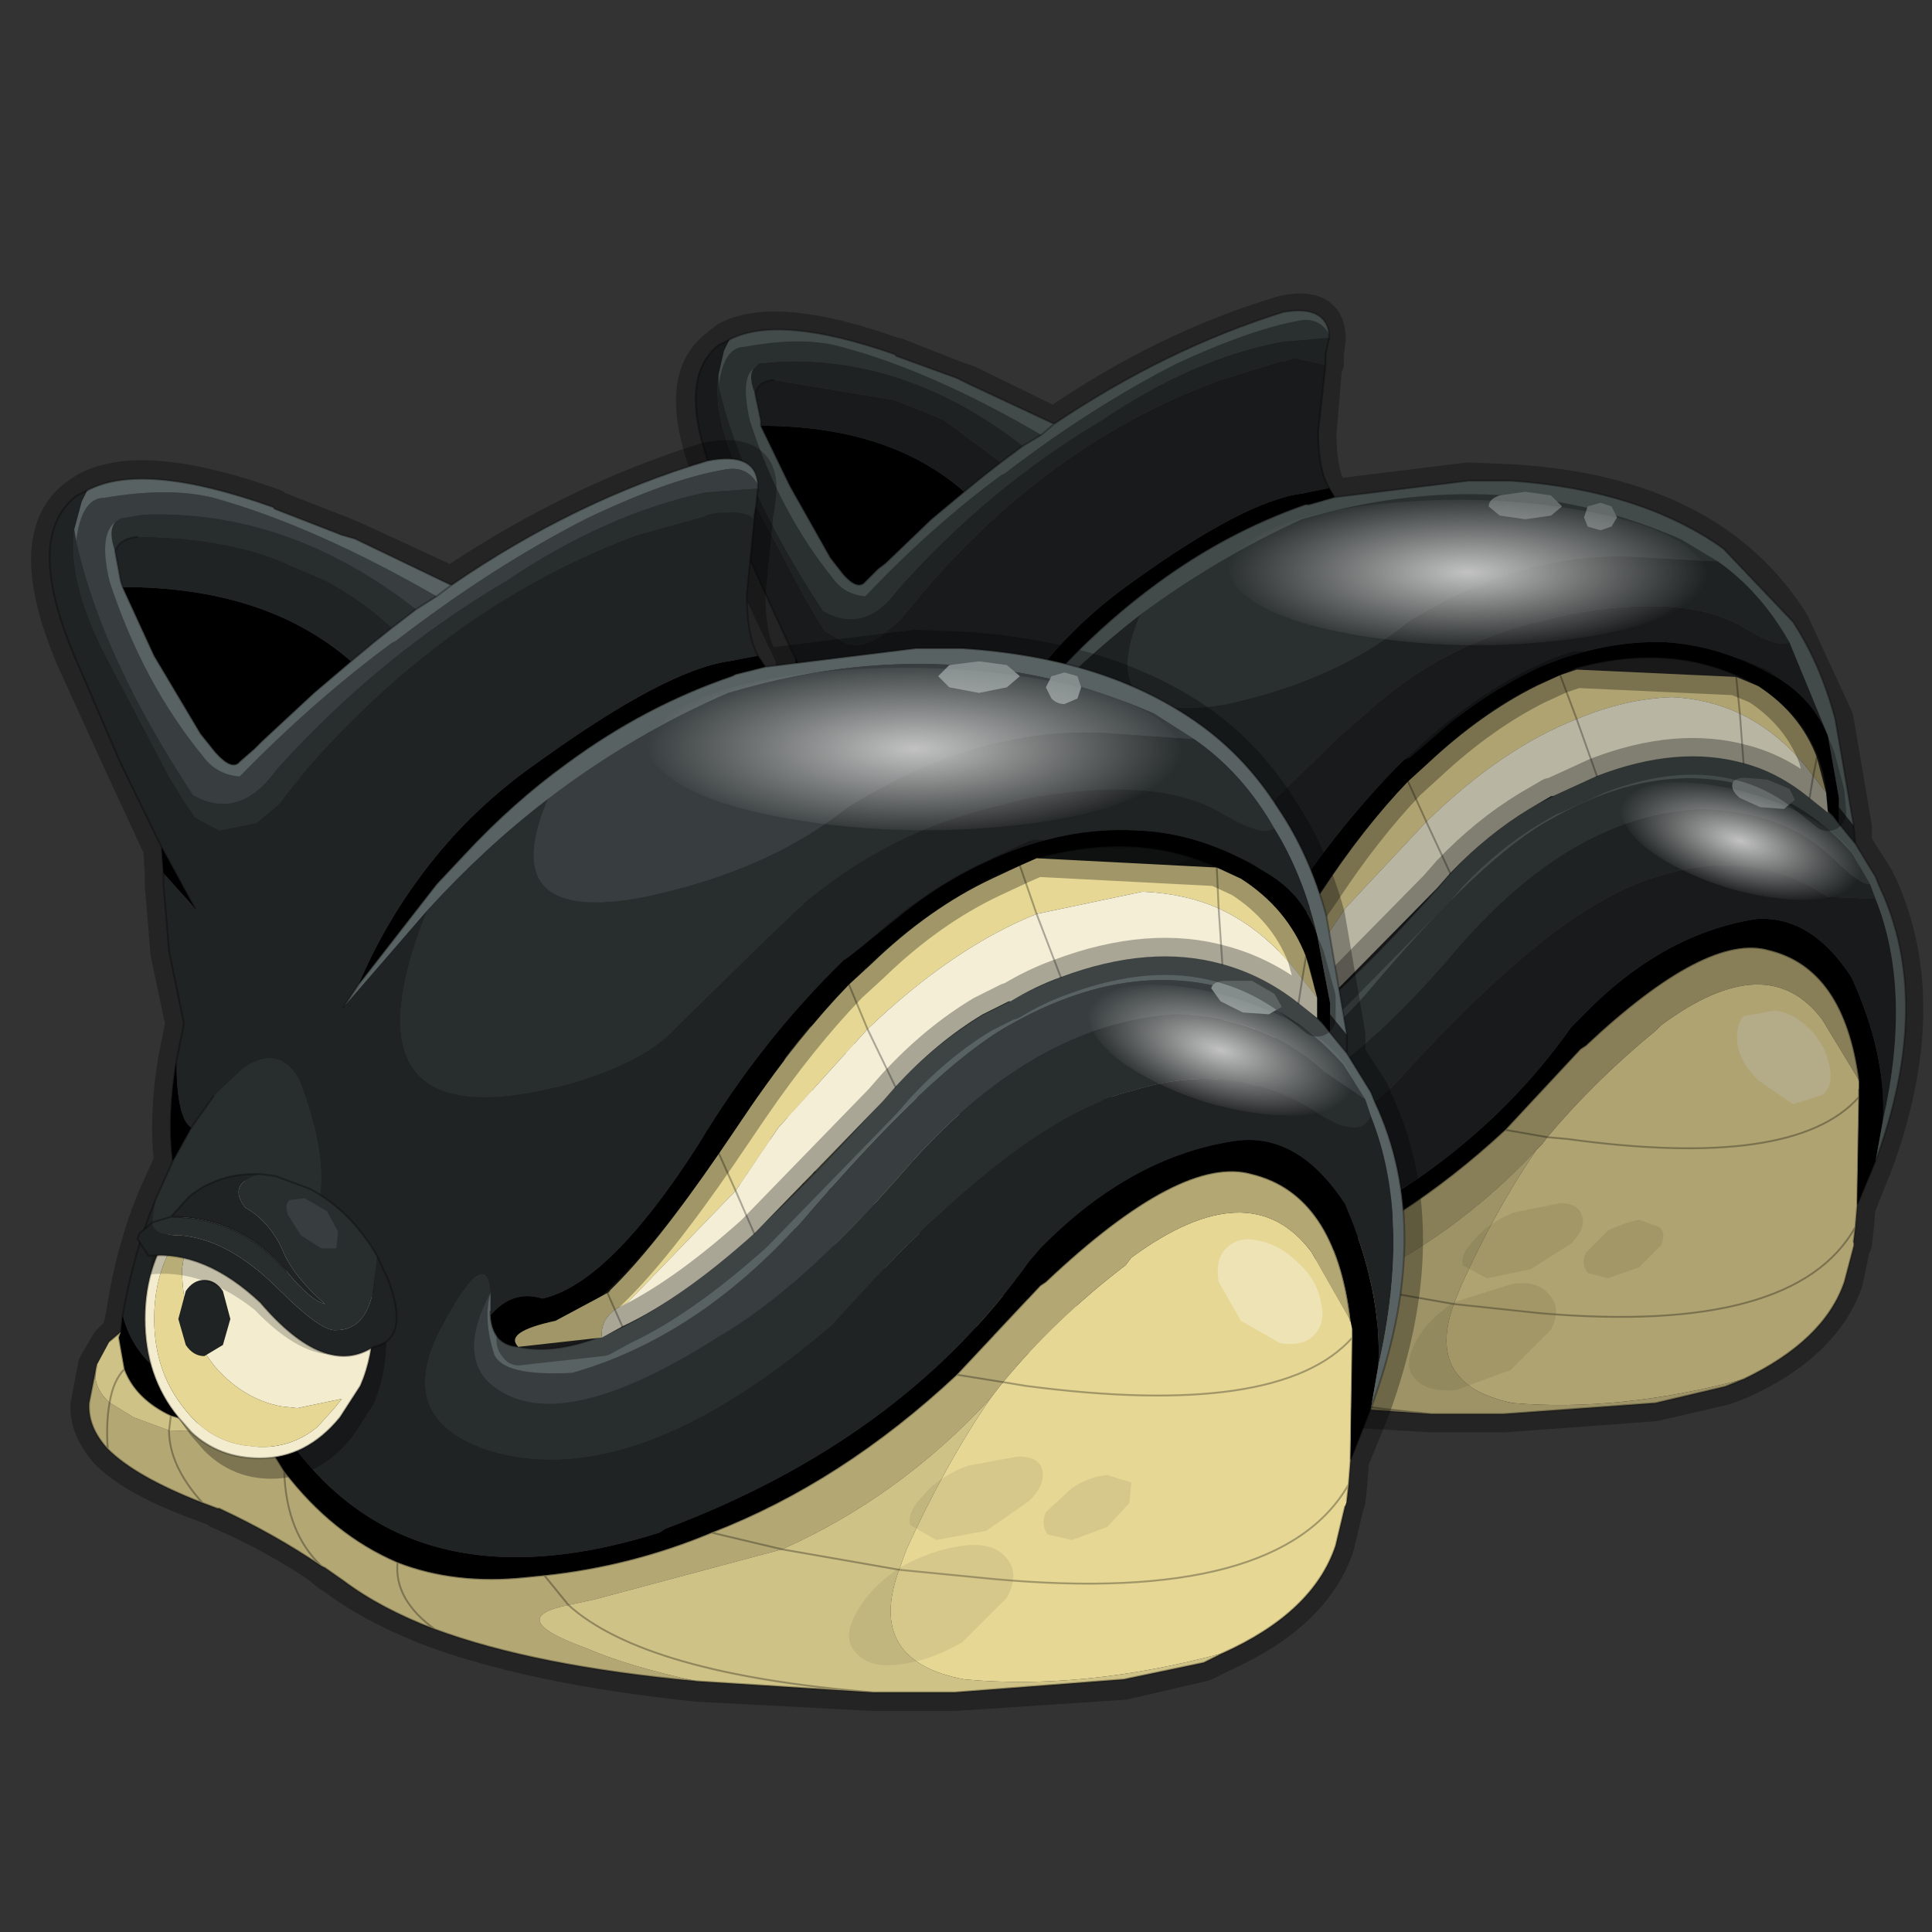 <?xml version="1.0" encoding="UTF-8" standalone="no"?>
<svg xmlns:xlink="http://www.w3.org/1999/xlink" height="520.0px" width="520.0px" xmlns="http://www.w3.org/2000/svg">
  <rect width="100%" height="100%" fill="#333333" stroke="none"/>
  <g transform="matrix(10.0, 0.0, 0.0, 10.0, 0.0, 0.0)">
    <use height="52.0" transform="matrix(1.0, 0.0, 0.0, 1.0, 0.0, 0.0)" width="52.0" xlink:href="#shape0"/>
    <use height="31.05" transform="matrix(0.987, 0.0, 0.0, 0.987, 18.206, 7.906)" width="34.0" xlink:href="#sprite0"/>
    <use height="34.2" transform="matrix(1.0, 0.0, 0.0, 1.0, 0.85, 11.85)" width="37.45" xlink:href="#shape4"/>
    <use height="136.85" transform="matrix(0.097, 0.0, 0.0, 0.032, 17.428, 17.97)" width="148.25" xlink:href="#sprite1"/>
    <use height="136.85" transform="matrix(0.048, 0.013, -0.004, 0.021, 29.564, 25.864)" width="148.25" xlink:href="#sprite1"/>
    <use height="14.5" transform="matrix(1.0, 0.0, 0.0, 1.0, 13.35, 22.3)" width="22.6" xlink:href="#shape5"/>
  </g>
  <defs>
    <g id="shape0" transform="matrix(1.0, 0.0, 0.0, 1.0, 0.0, 0.0)">
      <path d="M52.0 0.0 L52.0 52.0 0.0 52.0 0.0 0.0 52.0 0.0" fill="#33cc33" fill-opacity="0.0" fill-rule="evenodd" stroke="none"/>
    </g>
    <g id="sprite0" transform="matrix(1.0, 0.0, 0.0, 1.0, 0.5, 0.45)">
      <use height="31.05" transform="matrix(1.0, 0.0, 0.0, 1.0, -0.5, -0.45)" width="34.0" xlink:href="#shape1"/>
      <use height="136.85" transform="matrix(0.088, 0.0, 0.0, 0.029, 14.556, 5.167)" width="148.25" xlink:href="#sprite1"/>
      <use height="136.85" transform="matrix(0.044, 0.012, -0.004, 0.019, 25.527, 12.286)" width="148.25" xlink:href="#sprite1"/>
      <use height="13.25" transform="matrix(1.0, 0.0, 0.0, 1.0, 10.85, 9.0)" width="20.55" xlink:href="#shape3"/>
    </g>
    <g id="shape1" transform="matrix(1.0, 0.0, 0.0, 1.0, 0.5, 0.45)">
      <path d="M17.25 0.8 L17.2 1.2 17.2 1.45 17.15 1.55 17.0 3.35 Q17.0 4.35 17.25 4.85 L17.45 5.1 21.1 4.65 22.25 4.7 Q25.8 4.9 28.0 6.5 29.15 7.35 29.9 8.55 L31.1 11.15 31.6 14.1 31.6 14.55 32.2 15.5 32.3 15.7 Q33.75 18.9 32.2 23.2 L31.7 24.45 31.65 25.05 31.6 25.45 31.55 25.55 31.35 26.5 Q30.75 28.15 28.6 29.15 L28.1 29.35 26.15 29.8 22.05 30.1 20.1 30.1 15.8 29.85 Q11.85 29.45 9.4 28.55 8.05 28.05 7.15 27.4 L6.7 27.1 6.6 27.0 Q5.5 26.25 4.15 25.65 L4.1 25.6 3.75 25.5 Q2.1 24.9 1.45 24.2 0.9 23.65 0.95 23.05 L1.15 22.15 Q1.25 21.8 1.5 21.55 L1.75 21.3 1.8 20.9 Q2.05 19.4 2.6 18.05 L3.0 17.15 Q2.9 16.1 3.1 14.7 L3.2 14.25 3.25 13.8 2.95 12.05 2.75 10.45 2.75 10.15 2.7 9.5 2.65 9.35 1.75 7.45 0.6 4.85 Q-0.65 1.95 0.65 1.0 L0.9 0.8 Q2.25 0.1 5.45 1.25 L5.5 1.25 7.15 1.9 7.45 2.0 9.8 3.15 Q12.85 1.05 16.05 0.1 17.2 -0.15 17.25 0.7 L17.25 0.8 M24.05 9.8 Q26.8 9.05 29.0 10.25 30.85 11.4 30.9 13.7 27.9 10.9 23.4 13.25 L23.35 13.25 22.75 13.6 Q21.4 14.4 20.25 15.75 14.4 22.3 11.45 21.7 11.05 21.3 12.35 21.05 13.7 20.95 17.1 15.85 18.5 13.75 20.0 12.35 21.45 11.0 22.95 10.25 23.5 9.95 24.05 9.8" fill="none" stroke="#000000" stroke-linecap="round" stroke-linejoin="round" stroke-opacity="0.302" stroke-width="1.0"/>
      <path d="M4.25 23.7 L4.4 23.7 4.25 23.75 4.25 23.7" fill="#696f79" fill-rule="evenodd" stroke="none"/>
      <path d="M31.7 24.4 L31.65 25.0 31.6 25.4 31.6 25.55 31.35 26.5 Q30.8 28.1 28.6 29.15 25.2 30.05 22.3 29.8 19.9 29.3 20.7 27.1 L20.9 26.6 Q21.85 24.5 22.95 22.9 L23.1 22.75 23.25 22.55 Q24.55 21.0 26.2 19.65 L26.35 19.5 Q29.25 17.35 30.75 19.35 L31.75 21.0 31.75 21.25 31.75 21.45 31.7 24.4 M31.75 21.45 Q30.0 23.45 23.8 22.6 L23.25 22.55 23.8 22.6 Q30.0 23.45 31.75 21.45 M31.65 25.0 Q30.0 27.95 23.05 27.35 L20.7 27.1 23.05 27.35 Q30.0 27.95 31.65 25.0" fill="#afa371" fill-rule="evenodd" stroke="none"/>
      <path d="M17.3 4.85 L17.45 5.1 16.75 5.3 16.65 5.3 Q14.5 6.05 12.6 7.45 11.3 8.4 10.1 9.65 L9.45 10.4 7.55 12.8 Q8.3 11.0 9.6 9.55 10.6 8.35 11.95 7.4 15.0 5.2 16.55 5.0 L17.3 4.85 M32.2 23.2 L31.7 24.4 31.75 21.45 31.75 21.25 31.75 21.0 Q31.35 17.95 29.3 17.45 27.6 16.95 24.3 20.05 L24.15 20.15 22.1 22.35 Q19.3 24.95 16.15 26.2 L12.1 27.25 11.65 27.3 8.5 26.9 Q6.9 26.25 5.75 24.7 L5.15 23.75 4.4 23.7 4.25 23.7 3.0 23.35 Q2.1 22.95 1.85 22.2 L1.75 21.45 1.75 21.3 1.8 20.9 Q2.2 22.5 4.3 22.95 L5.35 23.1 Q8.25 28.25 14.85 26.2 L15.0 26.1 Q20.8 23.95 23.9 19.55 L24.15 19.3 Q26.35 17.0 28.95 16.6 30.45 16.5 31.55 18.2 32.5 20.3 32.4 22.1 L32.2 23.2 M3.0 17.15 Q2.9 16.05 3.1 14.7 3.15 16.1 3.5 16.3 L3.0 17.15 M2.8 10.15 L2.75 9.5 3.55 11.0 2.8 10.15 M7.35 4.95 L6.45 5.7 5.2 6.9 5.0 7.05 4.65 7.4 Q4.45 7.65 4.05 7.2 L3.7 6.75 2.6 4.8 1.8 3.15 Q5.3 3.15 7.35 4.95 M11.45 21.65 Q10.8 21.6 10.75 20.9 11.3 20.25 12.05 20.5 13.65 20.15 15.85 16.7 17.35 14.25 19.35 12.25 L19.5 12.2 20.6 11.25 Q21.75 10.35 22.9 9.8 L23.0 9.75 Q24.75 9.0 26.45 9.05 28.1 9.15 29.65 10.1 30.5 10.65 30.9 11.6 L31.2 13.3 31.2 13.55 31.2 14.0 31.05 13.8 30.9 13.65 Q30.85 11.4 29.0 10.25 26.8 9.0 24.05 9.75 L23.0 10.2 Q21.45 10.95 20.05 12.3 18.5 13.7 17.1 15.8 13.7 20.9 12.35 21.05 11.05 21.3 11.45 21.65" fill="#000000" fill-rule="evenodd" stroke="none"/>
      <path d="M17.2 1.5 L17.0 3.3 Q17.0 4.35 17.3 4.85 L16.55 5.0 Q15.0 5.2 11.95 7.4 10.6 8.35 9.6 9.55 8.3 11.0 7.55 12.8 L7.2 13.4 9.2 11.0 Q6.95 16.85 12.75 15.2 14.6 14.7 15.25 13.9 L17.55 11.65 18.3 11.0 Q20.2 9.25 22.75 8.55 L23.8 8.3 Q27.0 7.7 28.6 8.65 29.6 9.25 29.85 9.05 L30.9 11.6 Q30.5 10.65 29.65 10.1 28.1 9.15 26.45 9.05 24.75 9.0 23.0 9.75 L22.9 9.8 Q21.75 10.35 20.6 11.25 L19.5 12.2 19.35 12.25 Q17.35 14.25 15.85 16.7 13.65 20.15 12.05 20.5 11.3 20.25 10.75 20.9 L10.75 20.8 10.75 20.35 Q10.65 19.15 9.6 21.15 8.35 23.45 10.75 24.2 14.3 25.25 19.05 21.15 21.75 18.15 23.8 16.7 25.25 15.7 26.4 15.4 28.9 14.65 30.9 16.0 L32.2 16.05 Q33.2 18.55 32.4 22.1 32.5 20.3 31.55 18.2 30.45 16.5 28.95 16.6 26.35 17.0 24.15 19.3 L23.9 19.55 Q20.8 23.95 15.0 26.1 L14.85 26.2 Q8.25 28.25 5.35 23.1 L4.3 22.95 Q2.2 22.5 1.8 20.9 2.05 19.35 2.6 18.0 2.1 20.3 4.45 19.8 L5.35 19.6 5.5 19.5 Q7.4 18.6 6.1 15.15 5.6 14.25 4.75 14.85 L4.0 15.55 3.5 16.3 Q3.15 16.1 3.1 14.7 L3.2 14.25 3.3 13.8 2.95 12.05 2.8 10.4 2.8 10.15 3.55 11.0 2.75 9.5 2.65 9.3 1.8 7.45 0.65 4.85 Q-0.6 1.95 0.65 0.95 L0.95 0.8 0.8 1.1 0.65 1.75 Q0.45 3.1 1.55 5.1 L2.95 7.75 3.3 8.35 3.55 8.75 4.15 9.1 Q4.6 9.2 5.05 8.9 L5.6 8.45 6.3 7.6 Q9.8 3.55 14.35 1.9 L15.95 1.4 16.05 1.4 16.35 1.3 17.2 1.5 M31.6 14.05 L31.65 14.55 31.2 14.0 31.2 13.55 31.6 14.05 M2.15 1.9 L5.45 2.45 6.7 2.95 6.8 3.0 8.35 4.15 7.9 4.5 7.35 4.95 Q5.3 3.15 1.8 3.15 L1.8 3.0 1.65 2.3 Q1.7 1.95 2.15 1.9" fill="#181a1b" fill-rule="evenodd" stroke="none"/>
      <path d="M17.3 0.75 L17.2 1.2 17.2 1.4 17.2 1.5 16.35 1.3 16.05 1.4 15.95 1.4 14.35 1.9 Q9.8 3.55 6.3 7.6 L5.6 8.45 5.05 8.9 Q4.6 9.2 4.15 9.1 L3.55 8.75 3.3 8.35 2.95 7.75 1.55 5.1 Q0.45 3.1 0.65 1.75 L0.65 2.05 Q1.3 4.85 3.5 8.2 4.65 8.85 5.55 7.6 8.05 4.8 11.1 3.0 13.6 1.3 16.05 0.85 L17.3 0.75 M2.6 18.0 L3.0 17.15 3.5 16.3 4.0 15.55 4.75 14.85 Q5.6 14.25 6.1 15.15 7.4 18.6 5.5 19.5 L5.35 19.6 4.45 19.8 Q2.1 20.3 2.6 18.0 M1.6 1.6 L1.75 1.45 2.3 1.4 Q5.8 1.25 8.95 3.7 L8.35 4.15 6.8 3.0 6.7 2.95 5.45 2.45 2.15 1.9 Q1.7 1.95 1.65 2.3 1.45 1.8 1.6 1.6 M12.15 8.3 Q10.85 11.35 14.45 10.75 17.5 10.1 19.45 8.5 22.75 6.45 26.05 6.75 L27.9 6.85 Q29.05 7.65 29.85 9.05 29.6 9.25 28.6 8.65 27.0 7.7 23.8 8.3 L22.75 8.55 Q20.2 9.25 18.3 11.0 L17.55 11.65 15.25 13.9 Q14.6 14.7 12.75 15.2 6.95 16.85 9.2 11.0 10.6 9.5 12.15 8.3 M32.05 15.65 L32.2 16.05 30.9 16.0 Q28.9 14.65 26.4 15.4 25.25 15.7 23.8 16.7 21.75 18.15 19.05 21.15 14.3 25.25 10.75 24.2 8.35 23.45 9.6 21.15 10.65 19.15 10.75 20.35 10.0 21.8 10.7 22.5 12.3 23.95 16.25 21.45 18.35 20.3 20.8 17.4 23.95 13.75 27.45 13.6 29.7 13.65 31.05 14.95 31.8 15.7 32.05 15.65" fill="#1e2222" fill-rule="evenodd" stroke="none"/>
      <path d="M17.3 0.65 L17.3 0.75 16.05 0.85 Q13.6 1.3 11.1 3.0 8.05 4.8 5.55 7.6 4.65 8.85 3.5 8.2 1.3 4.85 0.65 2.05 0.8 1.0 1.35 1.0 2.95 0.7 4.0 1.0 6.45 1.65 9.45 3.4 L8.95 3.7 Q5.8 1.25 2.3 1.4 L1.75 1.45 1.6 1.6 Q1.25 1.85 1.5 3.0 2.3 5.5 3.8 7.35 4.1 7.75 4.65 7.8 6.45 5.9 8.35 4.5 L8.45 4.45 Q10.8 2.65 13.15 1.45 15.1 0.55 16.4 0.3 17.0 0.15 17.3 0.65 M27.9 6.85 L26.05 6.75 Q22.75 6.45 19.45 8.5 17.5 10.1 14.45 10.75 10.85 11.35 12.15 8.3 14.25 6.75 16.55 5.7 22.0 4.1 26.9 6.25 L27.9 6.85 M10.75 20.35 Q10.55 21.0 10.85 21.85 11.1 22.4 12.75 22.3 15.8 21.45 18.3 18.65 21.5 14.85 23.4 13.85 26.3 12.2 28.95 13.05 30.4 13.5 31.55 14.8 L32.05 15.65 Q31.8 15.7 31.05 14.95 29.7 13.65 27.45 13.6 23.95 13.75 20.8 17.4 18.35 20.3 16.25 21.45 12.3 23.95 10.7 22.5 10.0 21.8 10.75 20.35" fill="#2a2f2f" fill-rule="evenodd" stroke="none"/>
      <path d="M17.45 5.1 L21.1 4.65 22.25 4.65 Q25.8 4.9 28.05 6.5 L29.95 8.5 Q30.7 9.65 31.1 11.15 L31.6 14.05 31.2 13.55 31.2 13.3 30.9 11.6 29.85 9.05 Q29.05 7.65 27.9 6.85 L26.9 6.25 Q22.0 4.1 16.55 5.7 14.25 6.75 12.15 8.3 10.6 9.5 9.2 11.0 L7.2 13.4 7.55 12.8 9.45 10.4 10.1 9.65 Q11.3 8.4 12.6 7.45 14.5 6.05 16.65 5.3 L16.75 5.3 17.45 5.1 M31.65 14.55 L32.2 15.45 32.3 15.7 Q33.8 18.85 32.2 23.2 L32.4 22.1 Q33.2 18.55 32.2 16.05 L32.05 15.65 31.55 14.8 Q30.4 13.5 28.95 13.05 26.3 12.2 23.4 13.85 21.5 14.85 18.3 18.65 15.8 21.45 12.75 22.3 11.1 22.4 10.85 21.85 10.55 21.0 10.75 20.35 L10.75 20.8 10.75 20.9 Q10.8 21.6 11.45 21.65 14.45 22.3 20.3 15.7 21.4 14.35 22.75 13.55 L23.4 13.25 23.4 13.2 Q27.9 10.85 30.9 13.65 L31.05 13.8 31.2 14.0 31.65 14.55 M0.95 0.8 Q2.3 0.1 5.45 1.2 L5.5 1.25 7.15 1.85 7.45 2.0 9.8 3.1 Q12.85 1.05 16.05 0.05 17.2 -0.15 17.3 0.65 17.0 0.15 16.4 0.3 15.1 0.55 13.15 1.45 10.8 2.65 8.45 4.45 L8.35 4.5 Q6.45 5.9 4.65 7.8 4.1 7.75 3.8 7.35 2.3 5.5 1.5 3.0 1.25 1.85 1.6 1.6 1.45 1.8 1.65 2.3 L1.8 3.0 1.8 3.15 2.6 4.8 3.7 6.75 4.05 7.2 Q4.45 7.65 4.65 7.4 L5.0 7.05 5.2 6.9 6.45 5.7 7.35 4.95 7.9 4.5 8.35 4.15 8.95 3.7 9.45 3.4 Q6.45 1.65 4.0 1.0 2.95 0.7 1.35 1.0 0.8 1.0 0.65 2.05 L0.65 1.75 0.8 1.1 0.95 0.8 M9.8 3.1 L9.45 3.4 9.8 3.1" fill="#434a4a" fill-rule="evenodd" stroke="none"/>
      <path d="M15.8 29.8 Q11.85 29.45 9.4 28.55 8.1 28.05 7.2 27.4 L6.7 27.05 6.65 27.0 Q5.5 26.25 4.15 25.6 L4.1 25.6 3.75 25.5 Q2.1 24.85 1.45 24.15 0.95 23.6 0.95 23.05 L1.2 22.1 Q1.05 22.6 1.5 23.05 L2.05 23.4 2.95 23.7 4.25 23.75 4.4 23.7 5.15 23.75 5.75 24.7 Q6.9 26.25 8.5 26.9 L11.65 27.3 12.1 27.25 16.15 26.2 Q19.3 24.95 22.1 22.35 L24.15 20.15 24.3 20.05 Q27.6 16.95 29.3 17.45 31.35 17.95 31.75 21.0 L30.75 19.35 Q29.25 17.35 26.35 19.5 L26.2 19.65 Q24.55 21.0 23.25 22.55 L23.1 22.75 22.95 22.9 Q20.7 25.3 17.85 26.6 15.75 27.5 13.3 27.8 L12.65 27.95 12.1 27.25 12.65 27.95 Q11.1 28.25 13.1 29.0 L15.8 29.8 M23.25 22.55 L22.1 22.35 23.25 22.55 M3.75 25.5 Q2.95 24.55 2.95 23.7 2.95 24.55 3.75 25.5 M1.45 24.15 Q1.4 23.5 1.5 23.05 1.4 23.5 1.45 24.15 M9.4 28.55 Q8.4 27.8 8.5 26.9 8.4 27.8 9.4 28.55 M6.65 27.0 Q5.8 26.2 5.75 24.7 5.8 26.2 6.65 27.0 M16.15 26.2 L17.85 26.6 16.15 26.2" fill="#887f58" fill-rule="evenodd" stroke="none"/>
      <path d="M28.6 29.15 L28.1 29.35 26.2 29.8 22.05 30.1 20.1 30.1 15.8 29.8 13.1 29.0 Q11.1 28.25 12.65 27.95 L13.3 27.8 Q15.75 27.5 17.85 26.6 L20.7 27.1 17.85 26.6 Q20.7 25.3 22.95 22.9 21.85 24.5 20.9 26.6 L20.7 27.1 Q19.9 29.3 22.3 29.8 25.2 30.05 28.6 29.15 M1.2 22.1 L1.5 21.55 1.75 21.3 1.75 21.45 1.85 22.2 Q2.1 22.95 3.0 23.35 L2.95 23.7 3.0 23.35 4.25 23.7 4.25 23.75 2.95 23.7 2.05 23.4 1.5 23.05 Q1.6 22.5 1.85 22.2 1.6 22.5 1.5 23.05 1.05 22.6 1.2 22.1 M20.1 30.1 Q14.55 29.6 12.65 27.95 14.55 29.6 20.1 30.1" fill="#9d9366" fill-rule="evenodd" stroke="none"/>
      <path d="M17.3 0.65 L17.3 0.75 17.2 1.2 17.2 1.4 17.2 1.5 17.0 3.3 Q17.0 4.35 17.3 4.85 L17.45 5.1 21.1 4.65 22.25 4.65 Q25.8 4.9 28.05 6.5 L29.95 8.5 Q30.7 9.65 31.1 11.15 L31.6 14.05 31.65 14.55 32.2 15.45 32.3 15.7 Q33.8 18.85 32.2 23.2 L31.7 24.4 31.65 25.0 31.6 25.4 M31.6 25.55 L31.35 26.5 Q30.8 28.1 28.6 29.15 L28.1 29.35 26.2 29.8 22.05 30.1 20.1 30.1 15.8 29.8 Q11.85 29.45 9.4 28.55 8.1 28.05 7.2 27.4 L6.7 27.05 6.65 27.0 Q5.5 26.25 4.15 25.6 L4.1 25.6 3.75 25.5 Q2.1 24.85 1.45 24.15 0.95 23.6 0.95 23.05 L1.2 22.1 M1.5 21.55 L1.75 21.3 1.8 20.9 Q2.05 19.35 2.6 18.0 L3.0 17.15 Q2.9 16.05 3.1 14.7 L3.2 14.25 3.3 13.8 2.95 12.05 2.8 10.4 2.8 10.15 2.75 9.5 2.65 9.3 1.8 7.45 0.65 4.85 Q-0.6 1.95 0.65 0.95 L0.95 0.8 Q2.3 0.1 5.45 1.2 L5.5 1.25 7.15 1.85 7.45 2.0 9.8 3.1 Q12.85 1.05 16.05 0.05 17.2 -0.15 17.3 0.65 M8.95 3.7 L9.45 3.4 9.8 3.1 M8.35 4.15 L8.95 3.7 M7.35 4.95 L7.9 4.5 8.35 4.15 M1.8 3.15 L2.6 4.8 3.7 6.75 4.05 7.2 Q4.45 7.65 4.65 7.4 L5.0 7.05 5.2 6.9 6.45 5.7 7.35 4.95 M1.8 3.15 L1.8 3.0 1.65 2.3 Q1.7 1.95 2.15 1.9 M7.2 13.4 L7.55 12.8 9.45 10.4 10.1 9.65 Q11.3 8.4 12.6 7.45 14.5 6.05 16.65 5.3 L16.75 5.3 17.45 5.1 M30.9 13.65 Q27.9 10.85 23.4 13.2 L23.4 13.25 22.75 13.55 Q21.4 14.35 20.3 15.7 14.45 22.3 11.45 21.65 10.8 21.6 10.75 20.9 L10.75 20.8 M11.45 21.65 Q11.05 21.3 12.35 21.05 13.7 20.9 17.1 15.8 18.5 13.7 20.05 12.3 21.45 10.95 23.0 10.2 L24.05 9.75 Q26.8 9.0 29.0 10.25 30.85 11.4 30.9 13.65 L31.05 13.8 31.2 14.0 31.65 14.55 M2.75 9.5 L3.55 11.0 M3.5 16.3 L4.0 15.55 M3.0 17.15 L3.5 16.3 M4.4 23.7 L4.25 23.7 3.0 23.35 Q2.1 22.95 1.85 22.2 1.6 22.5 1.5 23.05 1.4 23.5 1.45 24.15 M4.4 23.7 L5.15 23.75 5.75 24.7 Q6.9 26.25 8.5 26.9 L11.65 27.3 12.1 27.25 16.15 26.2 Q19.3 24.95 22.1 22.35 L24.15 20.15 24.3 20.05 Q27.6 16.95 29.3 17.45 31.35 17.95 31.75 21.0 M31.75 21.25 L31.75 21.45 31.7 24.4 M1.85 22.2 L1.75 21.45 1.75 21.3 M2.95 23.7 L3.0 23.35 M2.95 23.7 Q2.95 24.55 3.75 25.5 M22.1 22.35 L23.25 22.55 23.8 22.6 Q30.0 23.45 31.75 21.45 M20.7 27.1 L23.05 27.35 Q30.0 27.95 31.65 25.0 M12.65 27.95 Q14.55 29.6 20.1 30.1 M12.1 27.25 L12.65 27.95 M8.5 26.9 Q8.4 27.8 9.4 28.55 M20.7 27.1 L17.85 26.6 16.15 26.2 M5.75 24.7 Q5.8 26.2 6.65 27.0" fill="none" stroke="#000000" stroke-linecap="round" stroke-linejoin="round" stroke-opacity="0.302" stroke-width="0.05"/>
      <path d="M23.35 5.6 L22.65 5.7 21.95 5.6 21.65 5.35 Q21.65 5.15 21.95 5.05 L22.65 4.95 23.35 5.05 23.65 5.35 23.35 5.6" fill="#646a6a" fill-rule="evenodd" stroke="none"/>
      <path d="M25.0 5.9 L24.7 6.0 24.35 5.9 24.25 5.65 24.35 5.35 24.7 5.25 25.0 5.35 25.15 5.65 25.0 5.9" fill="#646a6a" fill-rule="evenodd" stroke="none"/>
      <path d="M29.7 13.6 L29.05 13.55 28.5 13.3 Q28.25 13.1 28.3 12.9 28.35 12.75 28.65 12.75 L29.25 12.8 29.85 13.05 30.0 13.35 29.7 13.6" fill="#646a6a" fill-rule="evenodd" stroke="none"/>
      <path d="M7.4 23.85 Q6.6 24.9 5.45 24.9 4.45 24.9 3.8 24.2 L3.45 23.85 Q2.65 22.9 2.65 21.45 2.65 20.05 3.45 19.05 L3.95 18.6 Q4.55 18.05 5.45 18.05 L5.9 18.1 Q6.75 18.25 7.4 19.05 8.25 20.05 8.25 21.45 L7.9 23.1 7.4 23.85" fill="#000000" fill-opacity="0.302" fill-rule="evenodd" stroke="none"/>
      <path d="M5.2 18.45 Q4.8 18.7 4.75 19.25 4.65 19.8 5.0 20.35 L5.85 21.1 6.55 21.15 6.75 21.1 Q7.15 20.9 7.2 20.35 7.25 19.75 6.9 19.2 6.6 18.65 6.1 18.45 L5.95 18.4 5.2 18.45 M5.6 17.65 Q6.5 17.8 7.15 18.6 7.95 19.6 7.95 21.0 L7.65 22.65 7.15 23.4 Q6.3 24.4 5.15 24.4 4.15 24.4 3.5 23.75 L3.2 23.4 Q2.4 22.4 2.4 21.0 2.4 19.6 3.2 18.6 L3.65 18.15 Q4.3 17.6 5.15 17.6 L5.6 17.65 M3.45 18.6 L3.35 18.75 Q3.05 19.1 2.9 19.5 2.6 20.15 2.6 21.0 2.6 22.25 3.35 23.2 3.95 23.95 4.75 24.1 L5.15 24.15 Q5.95 24.15 6.55 23.65 L7.0 23.2 7.15 22.95 6.1 23.2 5.65 23.15 Q4.75 22.95 4.1 22.15 3.3 21.15 3.3 19.75 3.3 19.15 3.45 18.6" fill="#b9b39d" fill-rule="evenodd" stroke="none"/>
      <path d="M3.45 18.6 Q3.3 19.15 3.3 19.75 3.3 21.15 4.1 22.15 4.75 22.95 5.65 23.15 L6.1 23.2 7.15 22.95 7.0 23.2 6.55 23.65 Q5.95 24.15 5.15 24.15 L4.75 24.1 Q3.95 23.95 3.35 23.2 2.6 22.25 2.6 21.0 2.6 20.15 2.9 19.5 3.05 19.1 3.35 18.75 L3.45 18.6" fill="#afa371" fill-rule="evenodd" stroke="none"/>
      <path d="M5.2 18.45 L5.95 18.4 6.1 18.45 Q6.6 18.65 6.9 19.2 7.25 19.75 7.2 20.35 7.15 20.9 6.75 21.1 L6.55 21.15 5.85 21.1 5.0 20.35 Q4.65 19.8 4.75 19.25 4.8 18.7 5.2 18.45" fill="#bfbdb7" fill-rule="evenodd" stroke="none"/>
      <path d="M5.6 17.65 Q6.5 17.8 7.15 18.6 7.95 19.6 7.95 21.0 L7.65 22.65 7.15 23.4 Q6.3 24.4 5.15 24.4 4.15 24.4 3.5 23.75 L3.2 23.4 Q2.4 22.4 2.4 21.0 2.4 19.6 3.2 18.6 L3.65 18.15 Q4.3 17.6 5.15 17.6 L5.6 17.65 Z" fill="none" stroke="#000000" stroke-linecap="round" stroke-linejoin="round" stroke-opacity="0.302" stroke-width="0.05"/>
      <path d="M4.2 21.6 L3.75 21.9 3.3 21.6 3.1 20.95 3.3 20.35 Q3.5 20.05 3.75 20.05 4.0 20.05 4.2 20.35 L4.4 20.95 4.2 21.6" fill="#181a1b" fill-rule="evenodd" stroke="none"/>
      <path d="M8.15 19.85 L8.35 20.75 Q8.35 21.35 7.8 21.55 L7.1 21.85 Q6.2 21.95 5.0 20.8 3.8 19.75 2.5 19.9 2.5 19.3 3.05 18.75 L3.35 18.4 Q4.0 17.75 4.9 17.65 L5.05 17.65 5.4 17.65 6.25 17.9 Q7.3 18.3 7.85 19.3 L8.15 19.85" fill="#000000" fill-opacity="0.2" fill-rule="evenodd" stroke="none"/>
      <path d="M8.0 19.85 L8.0 19.45 8.3 20.05 Q8.85 21.5 7.95 21.7 6.8 22.45 5.15 20.6 3.8 19.35 2.45 19.5 L2.2 19.05 2.25 18.9 2.55 18.65 Q2.55 18.95 3.2 19.0 4.4 19.05 5.6 20.3 6.7 21.3 7.05 21.3 7.75 21.3 7.95 20.3 L7.95 20.45 8.0 19.85 M5.2 17.45 Q4.35 17.7 4.8 18.3 5.45 18.65 5.75 19.4 L6.8 20.65 5.8 19.85 Q4.65 18.55 3.0 18.55 L3.45 18.05 Q4.15 17.45 5.05 17.45 L5.2 17.45" fill="#181a1b" fill-rule="evenodd" stroke="none"/>
      <path d="M8.0 19.45 L8.0 19.85 7.95 20.3 Q7.75 21.3 7.05 21.3 6.7 21.3 5.6 20.3 4.4 19.05 3.2 19.0 2.55 18.95 2.55 18.65 L3.0 18.55 Q4.65 18.55 5.8 19.85 L6.8 20.65 5.75 19.4 Q5.45 18.65 4.8 18.3 4.35 17.7 5.2 17.45 L5.55 17.5 6.4 17.85 Q7.4 18.4 8.0 19.45" fill="#1e2222" fill-rule="evenodd" stroke="none"/>
      <path d="M2.55 18.65 L2.25 18.9 2.2 19.05 2.45 19.5 Q3.8 19.35 5.15 20.6 6.8 22.45 7.95 21.7 8.85 21.5 8.3 20.05 L8.0 19.45 Q7.4 18.4 6.4 17.85 L5.55 17.5 5.2 17.45 M5.8 19.85 Q4.65 18.55 3.0 18.55 L2.55 18.65 M3.0 18.55 L3.45 18.05 Q4.15 17.45 5.05 17.45 L5.2 17.45" fill="none" stroke="#000000" stroke-linecap="round" stroke-linejoin="round" stroke-opacity="0.302" stroke-width="0.05"/>
      <path d="M6.65 19.25 L6.15 18.95 5.85 18.4 Q5.75 18.2 5.9 18.05 L6.25 18.0 Q6.5 18.1 6.75 18.35 L7.05 18.85 7.05 19.2 6.65 19.25" fill="#2a2f2f" fill-rule="evenodd" stroke="none"/>
      <path d="M24.05 11.15 L23.6 9.95 24.05 11.15 Q22.0 11.95 19.95 13.95 L19.45 12.85 19.95 13.95 17.75 16.3 16.7 17.85 16.3 17.0 16.7 17.85 14.1 20.6 13.8 20.8 13.55 20.35 13.8 20.8 Q13.4 21.05 13.45 21.45 L11.45 21.7 Q11.05 21.3 12.35 21.05 12.8 21.0 13.55 20.35 L13.6 20.3 16.3 17.0 17.1 15.85 Q18.25 14.1 19.45 12.85 L20.0 12.35 Q21.45 11.0 22.95 10.25 L23.6 9.95 24.05 9.8 28.4 10.0 28.5 11.0 28.4 10.0 29.0 10.25 Q30.15 11.0 30.6 12.2 L30.5 12.7 30.6 12.2 30.85 13.15 30.5 12.7 Q29.65 11.55 28.5 11.0 27.65 10.6 26.65 10.55 25.35 10.6 24.05 11.15" fill="#afa371" fill-rule="evenodd" stroke="none"/>
      <path d="M24.05 11.15 Q25.35 10.6 26.65 10.55 27.65 10.6 28.5 11.0 L28.6 12.35 28.5 11.0 Q29.65 11.55 30.5 12.7 L30.4 13.3 30.5 12.7 30.85 13.15 30.9 13.7 30.4 13.3 Q29.55 12.6 28.6 12.35 26.8 11.85 24.6 12.7 L23.4 13.25 23.35 13.25 22.75 13.6 Q21.6 14.3 20.6 15.35 L20.25 15.75 17.15 18.9 13.95 21.2 13.45 21.45 Q13.4 21.05 13.8 20.8 L14.1 20.6 16.7 17.85 17.75 16.3 19.95 13.95 Q22.0 11.95 24.05 11.15 L24.6 12.7 24.05 11.15 M20.6 15.35 L19.95 13.95 20.6 15.35 M17.15 18.9 L16.7 17.85 17.15 18.9 M13.95 21.2 L13.8 20.8 13.95 21.2" fill="#b9b5a3" fill-rule="evenodd" stroke="none"/>
      <path d="M23.6 9.95 L24.05 11.15 24.6 12.7 M28.5 11.0 L28.4 10.0 M19.45 12.85 L19.95 13.95 20.6 15.35 M28.6 12.35 L28.5 11.0 M30.5 12.7 L30.6 12.2 M30.4 13.3 L30.5 12.7 M13.55 20.35 L13.6 20.3 M16.3 17.0 L16.7 17.85 17.15 18.9 M13.55 20.35 L13.8 20.8 13.95 21.2" fill="none" stroke="#000000" stroke-linecap="round" stroke-linejoin="round" stroke-opacity="0.302" stroke-width="0.05"/>
      <path d="M30.95 20.65 Q31.05 21.15 30.75 21.4 L29.95 21.65 29.0 21.0 Q28.55 20.55 28.45 20.1 28.35 19.55 28.6 19.25 L29.45 19.1 Q29.95 19.15 30.4 19.6 30.85 20.05 30.95 20.65" fill="#c2c2c2" fill-opacity="0.302" fill-rule="evenodd" stroke="none"/>
      <path d="M26.35 25.5 L25.75 26.1 24.9 26.4 24.35 26.25 Q24.15 26.0 24.3 25.7 L24.9 25.1 Q25.3 24.9 25.75 24.8 L26.3 25.0 Q26.5 25.15 26.35 25.5 M23.9 25.45 L22.8 26.15 21.6 26.4 20.95 26.05 Q20.85 25.75 21.3 25.3 21.7 24.85 22.35 24.6 L23.6 24.35 Q24.1 24.35 24.2 24.7 24.3 25.05 23.9 25.45 M23.35 27.8 L22.25 28.9 20.75 29.45 Q19.95 29.5 19.65 29.15 19.3 28.8 19.65 28.15 19.95 27.55 20.7 27.05 L22.3 26.55 Q23.0 26.45 23.3 26.85 23.65 27.2 23.35 27.8" fill="#555133" fill-opacity="0.133" fill-rule="evenodd" stroke="none"/>
    </g>
    <g id="sprite1" transform="matrix(1.0, 0.0, 0.0, 1.0, 73.5, 65.0)">
      <use height="136.85" transform="matrix(1.0, 0.0, 0.0, 1.0, -73.5, -65.0)" width="148.25" xlink:href="#shape2"/>
    </g>
    <g id="shape2" transform="matrix(1.0, 0.0, 0.0, 1.0, 73.5, 65.0)">
      <path d="M36.65 -54.65 Q60.05 -42.0 69.75 -17.95 80.55 8.9 68.0 34.1 55.45 59.35 26.8 68.2 -1.8 77.05 -29.7 64.3 -57.6 51.6 -68.45 24.75 -79.3 -2.05 -66.75 -27.25 L-66.7 -27.3 Q-54.1 -52.5 -25.5 -61.4 3.1 -70.2 31.0 -57.5 L36.65 -54.65" fill="url(#gradient0)" fill-rule="evenodd" stroke="none"/>
    </g>
    <radialGradient cx="0" cy="0" gradientTransform="matrix(0.091, 0.0, 0.0, 0.091, 0.6, 3.4)" gradientUnits="userSpaceOnUse" id="gradient0" r="819.2" spreadMethod="pad">
      <stop offset="0.0" stop-color="#c2c2c2"/>
      <stop offset="1.0" stop-color="#c2c2c2" stop-opacity="0.0"/>
    </radialGradient>
    <g id="shape3" transform="matrix(1.0, 0.0, 0.0, 1.0, -10.85, -9.0)">
      <path d="M23.6 9.95 L24.05 9.8 28.4 10.0 29.0 10.25 Q30.15 11.0 30.6 12.2 L30.85 13.15 30.9 13.7 30.4 13.3 Q29.55 12.6 28.6 12.35 26.8 11.85 24.6 12.7 L23.4 13.25 23.35 13.25 22.75 13.6 Q21.6 14.3 20.6 15.35 L20.25 15.75 17.15 18.9 13.95 21.2 13.45 21.45 11.45 21.7 Q11.05 21.3 12.35 21.05 12.8 21.0 13.55 20.35 L13.6 20.3 16.3 17.0 17.1 15.85 Q18.25 14.1 19.45 12.85 L20.0 12.35 Q21.45 11.0 22.95 10.25 L23.6 9.95 Z" fill="none" stroke="#000000" stroke-linecap="round" stroke-linejoin="round" stroke-opacity="0.302" stroke-width="1.0"/>
    </g>
    <g id="shape4" transform="matrix(1.0, 0.0, 0.0, 1.0, -0.85, -11.85)">
      <path d="M20.4 13.2 L20.35 13.65 20.3 13.9 20.3 14.0 20.1 16.0 Q20.1 17.1 20.4 17.7 L20.6 17.95 24.65 17.45 25.9 17.5 Q29.8 17.75 32.3 19.5 33.55 20.4 34.4 21.75 35.25 23.0 35.7 24.65 L36.25 27.85 36.25 28.4 36.9 29.4 37.0 29.65 Q38.65 33.2 36.9 37.95 L36.35 39.3 36.3 39.95 36.25 40.4 36.2 40.55 35.95 41.6 Q35.35 43.4 32.9 44.5 L32.4 44.75 30.25 45.25 25.7 45.55 23.5 45.55 18.75 45.3 Q14.45 44.85 11.7 43.85 10.25 43.3 9.25 42.6 L8.75 42.25 8.65 42.15 Q7.4 41.3 5.9 40.65 L5.85 40.6 5.45 40.45 Q3.65 39.8 2.9 39.05 2.35 38.4 2.4 37.8 L2.6 36.75 2.95 36.15 3.25 35.85 3.35 35.4 Q3.6 33.7 4.2 32.25 L4.65 31.25 Q4.5 30.1 4.75 28.55 L4.85 28.05 4.95 27.55 4.55 25.65 4.4 23.85 4.4 23.5 4.35 22.8 4.25 22.6 3.3 20.55 2.0 17.7 Q0.65 14.5 2.05 13.4 L2.35 13.2 Q3.85 12.4 7.35 13.65 L7.4 13.7 9.2 14.4 9.55 14.55 12.15 15.75 Q15.5 13.5 19.05 12.4 20.35 12.15 20.4 13.05 L20.4 13.2 M27.9 23.1 Q30.95 22.3 33.4 23.65 35.4 24.9 35.45 27.4 32.15 24.35 27.2 26.95 L27.15 26.95 26.45 27.3 Q24.95 28.2 23.75 29.65 17.25 36.95 13.95 36.25 13.55 35.85 14.95 35.55 16.45 35.45 20.2 29.8 21.75 27.5 23.45 25.95 25.0 24.45 26.7 23.65 27.3 23.3 27.9 23.1" fill="none" stroke="#000000" stroke-linecap="round" stroke-linejoin="round" stroke-opacity="0.302" stroke-width="1.0"/>
      <path d="M6.0 38.5 L6.15 38.5 6.0 38.55 6.0 38.5" fill="#8a939f" fill-rule="evenodd" stroke="none"/>
      <path d="M36.35 39.3 L36.3 39.95 36.25 40.4 36.2 40.55 35.95 41.6 Q35.35 43.4 32.9 44.5 29.15 45.5 25.95 45.2 23.3 44.7 24.2 42.25 L24.4 41.7 Q25.45 39.4 26.65 37.65 L26.8 37.45 27.0 37.2 Q28.4 35.5 30.3 34.05 L30.45 33.85 Q33.65 31.5 35.3 33.7 L36.35 35.55 36.4 35.8 36.4 36.0 36.35 39.3 M36.4 36.0 Q34.45 38.2 27.6 37.3 L27.0 37.2 27.6 37.3 Q34.45 38.2 36.4 36.0 M36.3 39.95 Q34.45 43.2 26.75 42.5 L24.2 42.25 26.75 42.5 Q34.45 43.2 36.3 39.95" fill="#e6d795" fill-rule="evenodd" stroke="none"/>
      <path d="M20.4 17.65 L20.6 17.95 19.8 18.15 19.7 18.2 Q17.35 19.0 15.25 20.55 13.8 21.6 12.5 23.0 L11.75 23.8 9.65 26.5 Q10.5 24.5 11.9 22.85 13.0 21.55 14.5 20.5 17.9 18.05 19.6 17.8 L20.4 17.65 M36.9 37.9 L36.35 39.3 36.4 36.0 36.4 35.8 36.35 35.55 Q35.95 32.15 33.7 31.6 31.8 31.05 28.15 34.5 L28.0 34.6 25.75 37.0 Q22.65 39.9 19.15 41.25 17.0 42.15 14.65 42.4 L14.15 42.45 Q12.25 42.65 10.7 42.05 8.95 41.3 7.65 39.6 L7.0 38.55 6.15 38.5 6.0 38.5 4.6 38.1 Q3.65 37.65 3.35 36.85 L3.2 36.0 3.25 35.85 3.3 35.4 Q3.75 37.15 6.05 37.7 L7.2 37.85 Q10.45 43.55 17.75 41.25 L17.9 41.15 Q24.3 38.75 27.7 33.95 L28.0 33.6 Q30.45 31.1 33.3 30.7 34.95 30.5 36.2 32.4 37.2 34.75 37.1 36.75 L36.9 37.9 M4.65 31.25 Q4.5 30.05 4.75 28.55 4.75 30.1 5.15 30.35 L4.65 31.25 M4.4 23.5 L4.35 22.8 5.25 24.45 4.4 23.5 M9.45 17.8 L8.45 18.65 7.05 19.95 6.85 20.15 6.45 20.5 Q6.25 20.75 5.8 20.25 L5.4 19.75 4.15 17.65 3.3 15.8 Q7.15 15.8 9.45 17.8 M13.95 36.25 Q13.25 36.2 13.2 35.4 13.8 34.7 14.6 34.95 16.4 34.55 18.8 30.8 20.45 28.05 22.7 25.85 L22.85 25.75 24.1 24.75 Q25.3 23.75 26.65 23.15 L26.75 23.1 Q28.7 22.25 30.55 22.35 32.35 22.4 34.1 23.5 35.05 24.05 35.45 25.15 L35.8 27.0 35.8 27.3 35.8 27.8 35.6 27.55 35.45 27.4 Q35.4 24.9 33.35 23.65 30.95 22.25 27.9 23.1 L26.7 23.6 Q25.0 24.45 23.45 25.9 21.75 27.45 20.2 29.8 16.45 35.45 14.95 35.55 13.55 35.85 13.95 36.25" fill="#000000" fill-rule="evenodd" stroke="none"/>
      <path d="M20.3 14.0 L20.1 16.0 Q20.1 17.1 20.4 17.65 L19.6 17.8 Q17.9 18.05 14.5 20.5 13.0 21.55 11.9 22.85 10.5 24.5 9.65 26.5 L9.25 27.1 11.5 24.5 Q8.95 30.9 15.4 29.15 17.4 28.55 18.2 27.65 L20.7 25.2 21.5 24.45 Q23.65 22.55 26.45 21.8 L27.6 21.5 Q31.15 20.85 32.9 21.9 34.0 22.55 34.3 22.3 35.05 23.5 35.45 25.15 35.05 24.05 34.1 23.5 32.35 22.4 30.55 22.35 28.7 22.25 26.75 23.1 L26.65 23.15 Q25.3 23.75 24.1 24.75 L22.85 25.75 22.7 25.85 Q20.45 28.05 18.8 30.8 16.4 34.55 14.6 34.95 13.8 34.7 13.2 35.4 L13.2 35.3 13.2 34.8 Q13.1 33.45 11.9 35.7 10.55 38.2 13.2 39.05 17.1 40.2 22.4 35.65 25.35 32.35 27.65 30.75 29.25 29.65 30.5 29.35 33.25 28.5 35.45 29.95 36.6 30.7 36.9 30.05 38.0 32.8 37.1 36.75 37.2 34.75 36.2 32.4 34.95 30.5 33.3 30.7 30.45 31.1 28.0 33.6 L27.7 33.95 Q24.3 38.75 17.9 41.15 L17.75 41.25 Q10.45 43.55 7.2 37.85 L6.05 37.7 Q3.75 37.15 3.3 35.4 3.6 33.7 4.2 32.25 3.65 34.7 6.25 34.2 L7.2 33.95 7.4 33.9 Q9.5 32.85 8.05 29.05 7.5 28.1 6.55 28.75 L5.75 29.5 5.15 30.35 Q4.75 30.1 4.75 28.55 L4.85 28.05 4.95 27.55 4.55 25.6 4.4 23.8 4.4 23.5 5.25 24.45 4.35 22.8 4.25 22.6 3.25 20.55 2.0 17.65 Q0.65 14.45 2.05 13.35 L2.35 13.2 2.2 13.5 2.0 14.25 Q1.8 15.75 3.0 17.95 L4.55 20.9 4.95 21.55 5.25 22.0 5.9 22.35 6.9 22.15 7.5 21.65 8.25 20.7 Q12.15 16.25 17.15 14.4 L18.95 13.9 19.05 13.85 19.35 13.8 Q20.15 13.75 20.3 14.0 M36.25 27.85 L36.25 28.35 35.8 27.8 35.8 27.3 36.25 27.85 M3.7 14.45 Q5.7 14.45 7.3 15.0 L8.7 15.6 8.8 15.65 Q9.75 16.15 10.55 16.9 L10.05 17.3 9.45 17.8 Q7.15 15.8 3.3 15.8 L3.25 15.65 3.1 14.85 Q3.2 14.5 3.7 14.45" fill="#202324" fill-rule="evenodd" stroke="none"/>
      <path d="M20.4 13.15 L20.35 13.6 20.3 13.9 20.3 14.0 Q20.15 13.75 19.35 13.8 L19.05 13.85 18.95 13.9 17.15 14.4 Q12.15 16.25 8.25 20.7 L7.5 21.65 6.9 22.15 5.9 22.35 5.25 22.0 4.95 21.55 4.55 20.9 3.0 17.95 Q1.8 15.75 2.0 14.25 L2.05 14.55 Q2.75 17.7 5.2 21.4 6.45 22.1 7.45 20.7 10.2 17.65 13.6 15.65 16.35 13.8 19.0 13.25 L20.4 13.15 M4.2 32.25 L4.65 31.25 5.15 30.35 5.75 29.5 6.55 28.75 Q7.5 28.1 8.05 29.05 9.5 32.85 7.4 33.9 L7.2 33.95 6.25 34.2 Q3.65 34.7 4.2 32.25 M3.1 14.05 L3.25 13.95 3.85 13.85 Q7.75 13.7 11.2 16.4 L10.55 16.9 Q9.75 16.15 8.8 15.65 L8.7 15.6 7.3 15.0 Q5.7 14.45 3.7 14.45 3.2 14.5 3.1 14.85 2.9 14.3 3.1 14.05 M14.75 21.5 Q13.3 24.9 17.3 24.15 20.65 23.45 22.8 21.75 26.45 19.45 30.05 19.75 L32.15 19.9 Q33.45 20.8 34.3 22.3 34.0 22.55 32.9 21.9 31.15 20.85 27.6 21.5 L26.45 21.8 Q23.65 22.55 21.5 24.45 L20.7 25.2 18.2 27.65 Q17.4 28.55 15.4 29.15 8.95 30.9 11.5 24.5 13.05 22.8 14.75 21.5 M36.75 29.6 L36.9 30.05 Q36.6 30.7 35.45 29.95 33.25 28.5 30.5 29.35 29.25 29.65 27.65 30.75 25.35 32.35 22.4 35.65 17.1 40.2 13.2 39.05 10.55 38.2 11.9 35.7 13.1 33.45 13.2 34.8 12.35 36.4 13.15 37.2 14.9 38.8 19.3 36.0 21.55 34.7 24.3 31.55 27.75 27.55 31.65 27.3 34.1 27.4 35.65 28.85 L36.75 29.6" fill="#282d2d" fill-rule="evenodd" stroke="none"/>
      <path d="M20.4 13.05 L20.4 13.15 19.0 13.25 Q16.35 13.8 13.6 15.65 10.2 17.65 7.45 20.7 6.45 22.1 5.2 21.4 2.75 17.7 2.05 14.55 2.2 13.4 2.8 13.4 4.55 13.1 5.75 13.4 8.45 14.15 11.75 16.05 L11.2 16.4 Q7.75 13.7 3.85 13.85 L3.25 13.95 3.1 14.05 Q2.65 14.4 2.95 15.65 3.85 18.4 5.5 20.4 5.85 20.85 6.45 20.9 8.45 18.85 10.55 17.3 L10.65 17.25 Q13.25 15.25 15.8 13.95 18.0 12.9 19.45 12.65 20.1 12.5 20.4 13.05 M32.15 19.9 L30.05 19.75 Q26.45 19.45 22.8 21.75 20.65 23.45 17.3 24.15 13.3 24.9 14.75 21.5 17.05 19.75 19.6 18.65 25.65 16.85 31.05 19.2 L32.15 19.9 M13.2 34.8 Q13.0 35.5 13.3 36.45 13.55 37.05 15.4 36.95 18.75 36.0 21.55 32.9 25.1 28.75 27.15 27.6 30.4 25.75 33.3 26.7 34.9 27.25 36.15 28.65 L36.75 29.6 35.65 28.85 Q34.1 27.4 31.65 27.3 27.75 27.55 24.3 31.55 21.55 34.7 19.3 36.0 14.9 38.8 13.15 37.2 12.35 36.4 13.2 34.8" fill="#383e3f" fill-rule="evenodd" stroke="none"/>
      <path d="M20.6 17.95 L24.65 17.45 25.9 17.45 Q29.8 17.7 32.3 19.5 33.55 20.4 34.4 21.75 35.25 23.0 35.7 24.65 L36.25 27.85 35.8 27.3 35.8 27.0 35.45 25.15 Q35.05 23.5 34.3 22.3 33.45 20.8 32.15 19.9 L31.05 19.2 Q25.65 16.85 19.6 18.65 17.05 19.75 14.75 21.5 13.05 22.8 11.5 24.5 L9.25 27.1 9.65 26.5 11.75 23.8 12.5 23.0 Q13.8 21.6 15.25 20.55 17.35 19.0 19.7 18.2 L19.8 18.15 20.6 17.95 M36.25 28.35 L36.9 29.4 37.0 29.65 Q38.65 33.15 36.9 37.9 L37.1 36.75 Q38.0 32.8 36.9 30.05 L36.75 29.6 36.15 28.65 Q34.9 27.25 33.3 26.7 30.4 25.75 27.15 27.6 25.1 28.75 21.55 32.9 18.75 36.0 15.4 36.95 13.55 37.05 13.3 36.45 13.0 35.5 13.2 34.8 L13.2 35.3 13.2 35.4 Q13.25 36.2 13.95 36.25 17.25 36.95 23.7 29.65 24.95 28.2 26.45 27.3 L27.15 26.95 27.2 26.9 Q32.15 24.3 35.45 27.4 L35.6 27.55 35.8 27.8 36.25 28.35 M2.35 13.2 Q3.85 12.4 7.35 13.65 L7.4 13.7 9.2 14.4 9.55 14.5 12.15 15.75 Q15.5 13.45 19.05 12.4 20.35 12.15 20.4 13.05 20.1 12.5 19.45 12.65 18.0 12.9 15.8 13.95 13.25 15.25 10.65 17.25 L10.55 17.3 Q8.45 18.85 6.45 20.9 5.85 20.85 5.5 20.4 3.85 18.4 2.95 15.65 2.65 14.4 3.1 14.05 2.9 14.3 3.1 14.85 L3.25 15.65 3.3 15.8 4.15 17.65 5.4 19.75 5.8 20.25 Q6.25 20.75 6.45 20.5 L6.85 20.15 7.05 19.95 8.45 18.65 9.45 17.8 10.05 17.3 10.55 16.9 11.2 16.4 11.75 16.05 Q8.45 14.15 5.75 13.4 4.55 13.1 2.8 13.4 2.2 13.4 2.05 14.55 L2.0 14.25 2.2 13.5 2.35 13.2 M12.15 15.75 L11.75 16.05 12.15 15.75" fill="#596262" fill-rule="evenodd" stroke="none"/>
      <path d="M18.75 45.25 Q14.4 44.85 11.7 43.85 10.25 43.3 9.25 42.55 L8.75 42.2 8.65 42.15 Q7.4 41.3 5.9 40.6 L5.85 40.6 5.45 40.45 Q3.65 39.75 2.9 39.0 2.35 38.4 2.4 37.75 L2.6 36.75 Q2.45 37.3 2.95 37.75 L3.6 38.15 4.55 38.5 6.0 38.55 6.15 38.5 7.0 38.55 7.65 39.6 Q8.95 41.3 10.7 42.05 12.25 42.65 14.15 42.45 L14.65 42.4 Q17.0 42.15 19.15 41.25 22.65 39.9 25.75 37.0 L28.0 34.6 28.15 34.5 Q31.8 31.05 33.7 31.6 35.95 32.15 36.35 35.55 L35.3 33.7 Q33.65 31.5 30.45 33.85 L30.3 34.05 Q28.4 35.5 27.0 37.2 L26.8 37.45 26.65 37.65 Q24.2 40.3 21.05 41.7 L16.0 43.05 15.3 43.2 14.65 42.4 15.3 43.2 Q13.55 43.55 15.75 44.35 16.9 44.85 18.75 45.25 M27.0 37.2 L25.75 37.0 27.0 37.2 M5.45 40.45 Q4.55 39.45 4.55 38.5 4.55 39.45 5.45 40.45 M2.9 39.0 Q2.85 38.3 2.95 37.75 2.85 38.3 2.9 39.0 M11.7 43.85 Q10.6 43.05 10.7 42.05 10.6 43.05 11.7 43.85 M8.65 42.15 Q7.7 41.25 7.65 39.6 7.7 41.25 8.65 42.15 M19.15 41.25 L21.05 41.7 19.15 41.25" fill="#b3a774" fill-rule="evenodd" stroke="none"/>
      <path d="M32.9 44.5 L32.4 44.75 30.25 45.2 25.7 45.55 23.5 45.55 18.75 45.25 Q16.9 44.85 15.75 44.35 13.55 43.55 15.3 43.2 L16.0 43.05 21.05 41.7 24.2 42.25 21.05 41.7 Q24.2 40.3 26.65 37.65 25.45 39.4 24.4 41.7 L24.2 42.25 Q23.3 44.7 25.95 45.2 29.15 45.5 32.9 44.5 M2.6 36.75 L2.95 36.1 3.25 35.85 3.2 36.0 3.35 36.85 Q3.65 37.65 4.6 38.1 L4.55 38.5 4.6 38.1 6.0 38.5 6.0 38.55 4.55 38.5 3.6 38.15 2.95 37.75 Q3.05 37.15 3.35 36.85 3.05 37.15 2.95 37.75 2.45 37.3 2.6 36.75 M23.5 45.55 Q17.35 45.05 15.3 43.2 17.35 45.05 23.5 45.55" fill="#cfc286" fill-rule="evenodd" stroke="none"/>
      <path d="M20.4 13.05 L20.4 13.15 20.35 13.6 20.3 13.9 20.3 14.0 20.1 16.0 Q20.1 17.1 20.4 17.65 L20.6 17.95 24.65 17.45 25.9 17.45 Q29.8 17.7 32.3 19.5 33.55 20.4 34.4 21.75 35.25 23.0 35.7 24.65 L36.25 27.85 36.25 28.35 36.9 29.4 37.0 29.65 Q38.65 33.15 36.9 37.9 L36.35 39.3 36.3 39.95 36.25 40.4 M36.2 40.55 L35.95 41.6 Q35.35 43.4 32.9 44.5 L32.4 44.75 30.25 45.2 25.7 45.55 23.5 45.55 18.75 45.25 Q14.4 44.85 11.7 43.85 10.25 43.3 9.25 42.55 L8.75 42.2 8.65 42.15 Q7.4 41.3 5.9 40.6 L5.85 40.6 5.45 40.45 Q3.65 39.75 2.9 39.0 2.35 38.4 2.4 37.75 L2.6 36.75 M2.95 36.1 L3.25 35.85 3.3 35.4 Q3.6 33.7 4.2 32.25 L4.65 31.25 Q4.5 30.05 4.75 28.55 L4.85 28.05 4.95 27.55 4.55 25.6 4.4 23.8 4.4 23.5 4.35 22.8 4.25 22.6 3.25 20.55 2.0 17.65 Q0.65 14.45 2.05 13.35 L2.35 13.2 Q3.85 12.4 7.35 13.65 L7.4 13.7 9.2 14.4 9.55 14.5 12.15 15.75 Q15.5 13.45 19.05 12.4 20.35 12.15 20.4 13.05 M11.2 16.4 L11.75 16.05 12.15 15.75 M10.55 16.9 L11.2 16.4 M9.45 17.8 L10.05 17.3 10.55 16.9 M3.3 15.8 L4.15 17.65 5.4 19.75 5.8 20.25 Q6.25 20.75 6.45 20.5 L6.85 20.15 7.05 19.95 8.45 18.65 9.45 17.8 M3.3 15.8 L3.25 15.65 3.1 14.85 Q3.2 14.5 3.7 14.45 M9.25 27.1 L9.65 26.5 11.75 23.8 12.5 23.0 Q13.8 21.6 15.25 20.55 17.35 19.0 19.7 18.2 L19.8 18.15 20.6 17.95 M35.45 27.4 Q32.15 24.3 27.2 26.9 L27.15 26.95 26.45 27.3 Q24.95 28.2 23.7 29.65 17.25 36.95 13.95 36.25 13.25 36.2 13.2 35.4 L13.2 35.3 M13.95 36.25 Q13.55 35.85 14.95 35.55 16.45 35.45 20.2 29.8 21.75 27.45 23.45 25.9 25.0 24.45 26.7 23.6 L27.9 23.1 Q30.95 22.25 33.35 23.65 35.4 24.9 35.45 27.4 L35.6 27.55 35.8 27.8 36.25 28.35 M4.35 22.8 L5.25 24.45 M5.15 30.35 L5.75 29.5 M4.65 31.25 L5.15 30.35 M6.15 38.5 L6.0 38.5 4.6 38.1 Q3.65 37.65 3.35 36.85 3.05 37.15 2.95 37.75 2.85 38.3 2.9 39.0 M6.15 38.5 L7.0 38.55 7.65 39.6 Q8.95 41.3 10.7 42.05 12.25 42.65 14.15 42.45 L14.65 42.4 Q17.0 42.15 19.15 41.25 22.65 39.9 25.75 37.0 L28.0 34.6 28.15 34.5 Q31.8 31.05 33.7 31.6 35.95 32.15 36.35 35.55 M36.4 35.8 L36.4 36.0 36.35 39.3 M3.35 36.85 L3.2 36.0 3.25 35.85 M4.55 38.5 L4.6 38.1 M4.55 38.5 Q4.55 39.45 5.45 40.45 M25.75 37.0 L27.0 37.2 27.6 37.3 Q34.45 38.2 36.4 36.0 M24.2 42.25 L26.75 42.5 Q34.45 43.2 36.3 39.95 M15.3 43.2 Q17.35 45.05 23.5 45.55 M14.65 42.4 L15.3 43.2 M10.7 42.05 Q10.6 43.05 11.7 43.85 M24.2 42.25 L21.05 41.7 19.15 41.25 M7.65 39.6 Q7.7 41.25 8.65 42.15" fill="none" stroke="#000000" stroke-linecap="round" stroke-linejoin="round" stroke-opacity="0.302" stroke-width="0.05"/>
      <path d="M27.1 18.5 L26.35 18.65 25.55 18.5 25.25 18.2 25.55 17.9 26.35 17.8 27.1 17.9 27.45 18.2 27.1 18.5" fill="#848c8c" fill-rule="evenodd" stroke="none"/>
      <path d="M29.0 18.8 L28.65 18.95 Q28.45 18.95 28.3 18.8 L28.15 18.5 28.3 18.2 28.65 18.1 29.0 18.2 29.1 18.5 29.0 18.8" fill="#848c8c" fill-rule="evenodd" stroke="none"/>
      <path d="M34.15 27.3 L33.45 27.25 32.85 26.95 32.6 26.6 Q32.65 26.4 33.0 26.4 L33.7 26.4 34.3 26.75 34.5 27.1 34.15 27.3" fill="#848c8c" fill-rule="evenodd" stroke="none"/>
      <path d="M9.5 38.65 Q8.6 39.8 7.3 39.8 6.25 39.8 5.5 39.05 L5.15 38.65 Q4.25 37.55 4.25 36.0 4.25 34.45 5.15 33.35 L5.65 32.85 Q6.35 32.25 7.3 32.25 L7.85 32.3 Q8.8 32.45 9.5 33.35 10.4 34.45 10.4 36.0 10.4 37.0 10.05 37.8 L9.5 38.65" fill="#000000" fill-opacity="0.302" fill-rule="evenodd" stroke="none"/>
      <path d="M7.0 32.7 Q6.6 32.95 6.5 33.55 6.45 34.15 6.85 34.8 7.2 35.4 7.7 35.6 L8.55 35.7 8.75 35.6 Q9.15 35.35 9.25 34.75 9.3 34.15 8.95 33.5 8.6 32.9 8.05 32.7 L7.85 32.6 7.0 32.7 M7.5 31.8 Q8.45 31.95 9.15 32.85 10.05 33.95 10.05 35.5 10.05 36.5 9.7 37.3 L9.15 38.15 Q8.25 39.25 7.0 39.25 5.9 39.25 5.15 38.55 L4.8 38.15 Q3.9 37.05 3.9 35.5 3.9 33.95 4.8 32.85 L5.3 32.35 Q6.0 31.75 7.0 31.75 L7.5 31.8 M5.1 32.85 L4.95 33.0 4.5 33.8 Q4.15 34.55 4.15 35.5 4.15 36.9 4.95 37.9 5.6 38.75 6.55 38.9 L7.0 38.95 Q7.9 38.95 8.55 38.4 L9.0 37.9 9.2 37.65 8.0 37.9 7.55 37.85 Q6.55 37.65 5.8 36.8 4.9 35.7 4.9 34.15 L5.1 32.85" fill="#f3eccf" fill-rule="evenodd" stroke="none"/>
      <path d="M5.1 32.85 L4.9 34.15 Q4.9 35.7 5.8 36.8 6.55 37.65 7.55 37.85 L8.0 37.9 9.2 37.65 9.0 37.9 8.55 38.4 Q7.9 38.95 7.0 38.95 L6.55 38.9 Q5.6 38.75 4.95 37.9 4.15 36.9 4.15 35.5 4.15 34.55 4.5 33.8 L4.95 33.0 5.1 32.85" fill="#e6d795" fill-rule="evenodd" stroke="none"/>
      <path d="M7.0 32.7 L7.85 32.6 8.05 32.7 Q8.6 32.9 8.95 33.5 9.3 34.15 9.25 34.75 9.15 35.35 8.75 35.6 L8.55 35.7 7.7 35.6 Q7.2 35.4 6.85 34.8 6.45 34.15 6.5 33.55 6.6 32.95 7.0 32.7" fill="#fcf9f1" fill-rule="evenodd" stroke="none"/>
      <path d="M7.5 31.8 Q8.45 31.95 9.15 32.85 10.05 33.95 10.05 35.5 10.05 36.5 9.7 37.3 L9.15 38.15 Q8.25 39.25 7.0 39.25 5.9 39.25 5.15 38.55 L4.8 38.15 Q3.9 37.05 3.9 35.5 3.9 33.95 4.8 32.85 L5.3 32.35 Q6.0 31.75 7.0 31.75 L7.5 31.8 Z" fill="none" stroke="#000000" stroke-linecap="round" stroke-linejoin="round" stroke-opacity="0.302" stroke-width="0.05"/>
      <path d="M6.0 36.2 L5.5 36.5 Q5.2 36.5 5.0 36.2 L4.8 35.5 5.0 34.75 Q5.2 34.45 5.5 34.45 5.8 34.45 6.0 34.75 L6.2 35.5 6.0 36.2" fill="#202324" fill-rule="evenodd" stroke="none"/>
      <path d="M10.3 34.25 L10.55 35.2 Q10.55 35.9 9.9 36.1 L9.1 36.45 Q8.1 36.55 6.85 35.25 5.45 34.15 4.05 34.3 4.0 33.6 4.65 33.0 L4.95 32.6 Q5.7 31.9 6.7 31.8 L6.85 31.8 7.25 31.8 8.2 32.05 Q9.3 32.55 10.0 33.6 L10.3 34.25" fill="#000000" fill-opacity="0.2" fill-rule="evenodd" stroke="none"/>
      <path d="M10.1 34.25 L10.15 33.8 10.45 34.45 Q11.05 36.05 10.05 36.25 8.75 37.1 7.0 35.05 5.5 33.65 4.0 33.8 L3.7 33.35 3.75 33.2 4.1 32.9 Q4.1 33.25 4.85 33.25 6.15 33.35 7.5 34.7 8.65 35.85 9.05 35.8 9.85 35.8 10.05 34.7 L10.05 34.85 10.1 34.25 M7.0 31.6 Q6.1 31.85 6.6 32.5 7.3 32.9 7.65 33.75 7.95 34.4 8.75 35.1 8.35 35.0 7.7 34.2 6.45 32.75 4.6 32.75 L5.1 32.2 Q5.85 31.6 6.85 31.6 L7.0 31.6" fill="#202324" fill-rule="evenodd" stroke="none"/>
      <path d="M10.15 33.8 L10.1 34.25 10.05 34.7 Q9.85 35.8 9.05 35.8 8.65 35.85 7.5 34.7 6.15 33.35 4.85 33.25 4.1 33.25 4.1 32.9 L4.6 32.75 Q6.45 32.75 7.7 34.2 8.35 35.0 8.75 35.1 7.95 34.4 7.65 33.75 7.3 32.9 6.6 32.5 6.1 31.85 7.0 31.6 L7.4 31.65 8.35 32.0 Q9.45 32.6 10.15 33.8" fill="#282d2d" fill-rule="evenodd" stroke="none"/>
      <path d="M4.1 32.9 L3.75 33.2 3.7 33.35 4.0 33.8 Q5.5 33.65 7.0 35.05 8.75 37.1 10.05 36.25 11.05 36.05 10.45 34.45 L10.15 33.8 Q9.45 32.6 8.35 32.0 L7.4 31.65 7.0 31.6 M7.7 34.2 Q6.45 32.75 4.6 32.75 L4.1 32.9 M4.6 32.75 L5.1 32.2 Q5.85 31.6 6.85 31.6 L7.0 31.6" fill="none" stroke="#000000" stroke-linecap="round" stroke-linejoin="round" stroke-opacity="0.302" stroke-width="0.05"/>
      <path d="M8.65 33.6 L8.1 33.25 7.75 32.7 Q7.65 32.4 7.8 32.3 L8.2 32.25 8.8 32.6 9.1 33.15 9.05 33.6 8.65 33.6" fill="#383e3f" fill-rule="evenodd" stroke="none"/>
      <path d="M27.9 24.6 L27.45 23.3 27.9 24.6 Q25.65 25.5 23.35 27.7 L22.85 26.5 23.35 27.7 20.95 30.35 19.8 32.05 19.35 31.05 19.8 32.05 16.9 35.05 16.55 35.25 16.35 34.8 16.55 35.25 Q16.15 35.55 16.2 36.0 L13.95 36.25 Q13.55 35.85 14.95 35.55 L16.35 34.8 16.4 34.75 Q17.6 33.6 19.35 31.05 L20.2 29.8 Q21.5 27.9 22.85 26.5 L23.45 25.95 Q25.0 24.45 26.7 23.65 L27.45 23.3 27.9 23.1 32.75 23.35 32.8 24.45 32.75 23.35 33.4 23.65 Q34.65 24.45 35.15 25.75 L35.05 26.35 35.15 25.75 35.45 26.85 35.05 26.35 Q34.1 25.05 32.8 24.45 31.9 24.05 30.75 24.0 L27.9 24.6" fill="#e6d795" fill-rule="evenodd" stroke="none"/>
      <path d="M27.9 24.6 L30.75 24.0 Q31.9 24.05 32.8 24.45 L32.9 25.95 32.8 24.45 Q34.1 25.05 35.05 26.35 L34.95 27.0 35.05 26.35 35.45 26.85 35.45 27.4 34.95 27.0 Q34.0 26.25 32.9 25.95 30.95 25.4 28.55 26.3 27.85 26.55 27.2 26.95 L27.15 26.95 26.45 27.3 Q25.2 28.05 24.1 29.25 L23.75 29.65 20.3 33.2 Q18.35 34.95 16.75 35.7 L16.2 36.0 Q16.15 35.55 16.55 35.25 L16.9 35.05 19.8 32.05 20.95 30.35 23.35 27.7 Q25.65 25.5 27.9 24.6 L28.55 26.3 27.9 24.6 M24.1 29.25 L23.35 27.7 24.1 29.25 M20.3 33.2 L19.8 32.05 20.3 33.2 M16.75 35.7 L16.55 35.25 16.75 35.7" fill="#f4eed7" fill-rule="evenodd" stroke="none"/>
      <path d="M27.45 23.3 L27.9 24.6 28.55 26.3 M32.8 24.45 L32.75 23.35 M22.85 26.5 L23.35 27.7 24.1 29.25 M32.9 25.95 L32.8 24.45 M35.05 26.35 L35.15 25.75 M34.95 27.0 L35.05 26.35 M16.35 34.8 L16.4 34.75 M19.35 31.05 L19.8 32.05 20.3 33.2 M16.35 34.8 L16.55 35.25 16.75 35.7" fill="none" stroke="#000000" stroke-linecap="round" stroke-linejoin="round" stroke-opacity="0.302" stroke-width="0.05"/>
      <path d="M35.55 35.05 Q35.7 35.6 35.35 35.95 35.05 36.25 34.45 36.15 L33.4 35.55 32.8 34.5 Q32.7 33.9 33.0 33.6 33.35 33.25 33.9 33.4 34.45 33.5 34.95 34.0 35.45 34.45 35.55 35.05" fill="#ffffff" fill-opacity="0.302" fill-rule="evenodd" stroke="none"/>
      <path d="M30.4 40.45 L29.8 41.1 28.85 41.45 28.2 41.3 Q28.0 41.05 28.15 40.7 L28.85 40.05 Q29.3 39.75 29.8 39.7 L30.45 39.9 30.4 40.45 M27.7 40.4 L26.55 41.2 25.2 41.45 24.5 41.05 Q24.4 40.7 24.85 40.25 25.25 39.75 26.05 39.45 L27.4 39.2 Q27.95 39.2 28.05 39.55 28.15 39.95 27.7 40.4 M27.1 43.0 L25.9 44.2 Q25.05 44.7 24.2 44.8 23.4 44.9 23.05 44.5 22.65 44.1 23.05 43.4 23.4 42.75 24.2 42.2 25.1 41.7 25.95 41.6 26.75 41.5 27.1 41.95 27.45 42.35 27.1 43.0" fill="#706b44" fill-opacity="0.133" fill-rule="evenodd" stroke="none"/>
    </g>
    <g id="shape5" transform="matrix(1.0, 0.0, 0.0, 1.0, -13.35, -22.3)">
      <path d="M27.45 23.3 L27.9 23.1 32.75 23.35 33.4 23.65 Q34.65 24.45 35.15 25.75 L35.45 26.85 35.45 27.4 34.95 27.0 Q34.0 26.25 32.9 25.95 30.95 25.4 28.55 26.3 27.85 26.55 27.2 26.95 L27.15 26.95 26.45 27.3 Q25.2 28.05 24.1 29.25 L23.75 29.65 20.3 33.2 Q18.35 34.95 16.75 35.7 L16.2 36.0 13.95 36.25 Q13.55 35.85 14.95 35.55 L16.35 34.8 16.4 34.75 Q17.6 33.6 19.35 31.05 L20.2 29.8 Q21.5 27.9 22.85 26.5 L23.45 25.95 Q25.0 24.45 26.7 23.65 L27.45 23.3 Z" fill="none" stroke="#000000" stroke-linecap="round" stroke-linejoin="round" stroke-opacity="0.302" stroke-width="1.0"/>
    </g>
  </defs>
</svg>
